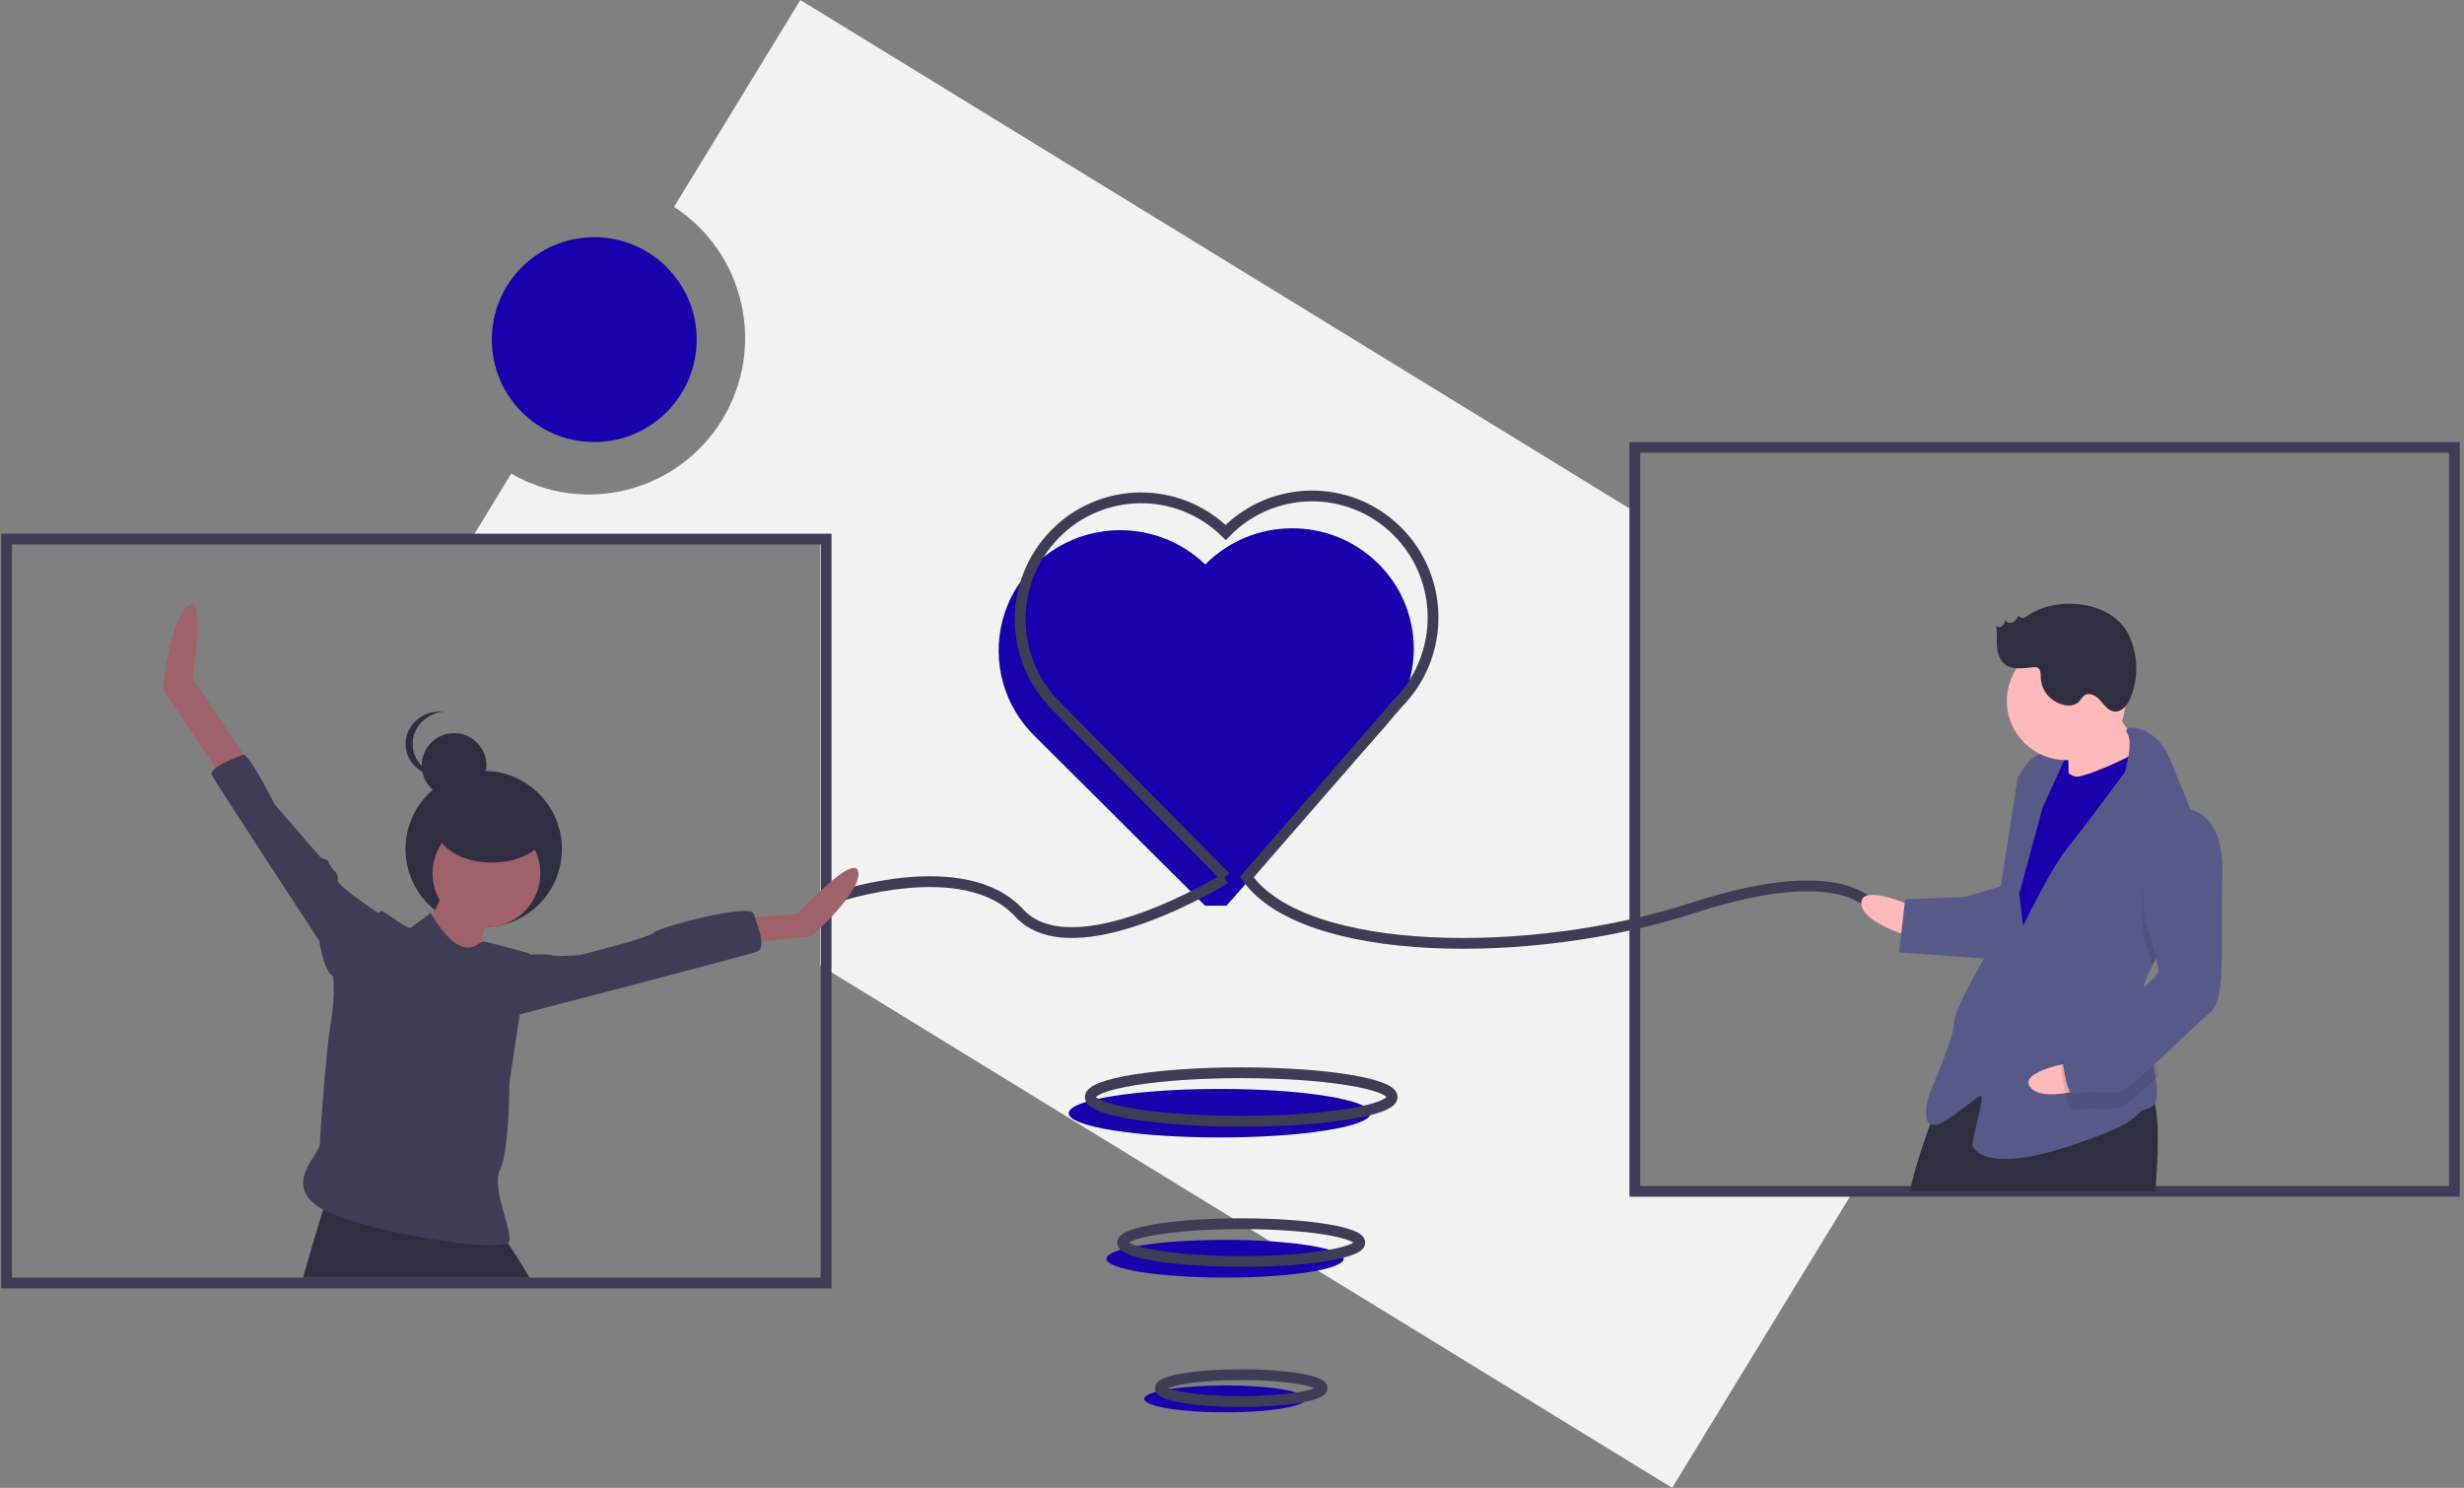 <?xml version="1.0" encoding="UTF-8"?>
<svg width="457px" height="276px" viewBox="0 0 457 276" version="1.1" xmlns="http://www.w3.org/2000/svg" xmlns:xlink="http://www.w3.org/1999/xlink">
    <rect x="0" y="0" width="457" height="276" fill="#808080" stroke="none"/>
    <!-- Generator: Sketch 53.2 (72643) - https://sketchapp.com -->
    <title>undraw_spread_love_r9jb</title>
    <desc>Created with Sketch.</desc>
    <g id="Portfolio" stroke="none" stroke-width="1" fill="none" fill-rule="evenodd">
        <g id="Code-of-Ethics" transform="translate(-156, -2028)">
            <g id="undraw_spread_love_r9jb" transform="translate(157, 2028)">
                <path d="M301.334,94.391 L147.438,0 L124.019,38.373 C137.171,46.937 141.129,64.443 132.944,77.854 C124.759,91.265 107.41,95.702 93.816,87.862 L86.217,100.314 L151.087,100.314 L151.087,179.061 L309.137,276 L342.217,221.798 L301.334,221.798 L301.334,94.391 Z" id="Path" fill="#F2F2F2" fill-rule="nonzero"></path>
                <ellipse id="Oval" fill="#1800AD" fill-rule="nonzero" cx="225.217" cy="206.5" rx="28" ry="4.5"></ellipse>
                <path d="M226.476,168 L254.786,135.939 C263.496,127.125 263.338,112.989 254.434,104.366 C245.53,95.744 231.251,95.9 222.541,104.714 C216.781,99.136 208.453,97.024 200.693,99.174 C192.934,101.323 186.922,107.407 184.923,115.134 C182.923,122.861 185.24,131.057 190.999,136.635 L222.496,168" id="Path" fill="#1800AD" fill-rule="nonzero"></path>
                <rect id="Rectangle" stroke="#3F3D56" stroke-width="2" x="0.217" y="100" width="152" height="138"></rect>
                <rect id="Rectangle" stroke="#3F3D56" stroke-width="2" x="302.217" y="83" width="152" height="138"></rect>
                <circle id="Oval" fill="#1800AD" fill-rule="nonzero" cx="109.217" cy="63" r="19"></circle>
                <path d="M154.217,166.385 C154.217,166.385 177.924,158.346 188.021,169.346 C198.119,180.347 226.217,163 226.217,163" id="Path" stroke="#3F3D56" stroke-width="2"></path>
                <path d="M347.217,169.327 C347.217,169.327 342.819,158.716 312.915,168.443 C283.011,178.17 240.794,177.728 230.24,162.695 L258.393,130.316 C267.054,121.414 266.898,107.138 258.043,98.43 C249.189,89.721 234.989,89.879 226.328,98.781 C217.473,90.073 203.273,90.23 194.612,99.132 C185.95,108.035 186.107,122.311 194.961,131.019 L226.282,162.695" id="Path" stroke="#3F3D56" stroke-width="2"></path>
                <ellipse id="Oval" stroke="#3F3D56" stroke-width="2" cx="229.217" cy="203.5" rx="28" ry="4.5"></ellipse>
                <ellipse id="Oval" fill="#1800AD" fill-rule="nonzero" cx="226.217" cy="233.5" rx="22" ry="3.5"></ellipse>
                <ellipse id="Oval" fill="#1800AD" fill-rule="nonzero" cx="226.217" cy="259.5" rx="15" ry="2.5"></ellipse>
                <ellipse id="Oval" stroke="#3F3D56" stroke-width="2" cx="229.217" cy="230.5" rx="22" ry="3.5"></ellipse>
                <ellipse id="Oval" stroke="#3F3D56" stroke-width="2" cx="229.217" cy="257.5" rx="15" ry="2.5"></ellipse>
                <circle id="Oval" fill="#2F2E41" fill-rule="nonzero" cx="88.717" cy="157.5" r="14.5"></circle>
                <path d="M81.524,165 C81.524,165 76.699,175.333 75.321,175.667 C73.942,176 86.693,182 86.693,182 C86.693,182 89.105,169.333 90.139,168.667 C91.173,168 81.524,165 81.524,165 Z" id="Path" fill="#9F616A" fill-rule="nonzero"></path>
                <circle id="Oval" fill="#9F616A" fill-rule="nonzero" cx="89.217" cy="162" r="10"></circle>
                <path d="M97.217,237 L55.217,237 C56.621,231.973 58.122,226.988 58.968,224.221 C59.395,222.833 59.654,222 59.654,222 C59.654,222 91.33,228.711 92.008,229.049 C92.39,229.45 92.728,229.889 93.017,230.359 C94.007,231.79 95.588,234.25 97.217,237 Z" id="Path" fill="#2F2E41" fill-rule="nonzero"></path>
                <path d="M45.217,141.552 L34.724,125.813 C34.724,125.813 37.319,109.303 33.821,112.383 C30.323,115.462 29.217,127.897 29.217,127.897 L41.369,146 L45.217,141.552 Z" id="Path" fill="#9F616A" fill-rule="nonzero"></path>
                <path d="M137.882,170.242 L146.868,169.562 C146.868,169.562 157.517,158.006 158.183,161.745 C158.848,165.483 149.53,173.64 149.53,173.64 L137.217,175 L137.882,170.242 Z" id="Path" fill="#9F616A" fill-rule="nonzero"></path>
                <path d="M70.217,173.485 L70.217,170.069 C70.217,170.069 61.287,164.262 61.63,163.237 C61.974,162.212 60.943,161.529 60.943,161.529 C60.943,161.529 59.913,160.163 59.913,159.821 C59.913,159.48 58.539,159.138 58.539,159.138 L49.953,149.232 C49.953,149.232 45.145,139.667 44.114,140.009 C43.084,140.351 37.589,142.4 38.276,143.766 C38.963,145.133 58.196,174.51 58.196,174.51 C58.196,174.51 59.226,181 60.943,181 C62.661,181 70.217,173.485 70.217,173.485 Z" id="Path" fill="#3F3D56" fill-rule="nonzero"></path>
                <path d="M93.567,177.187 C93.567,177.187 100.996,176.839 101.333,177.187 C101.671,177.534 106.398,177.187 106.398,177.187 C106.398,177.187 119.229,174.06 120.242,173.017 C121.255,171.975 138.138,167.458 138.814,169.543 C139.489,171.628 141.177,175.797 139.489,176.492 C137.801,177.187 92.217,189 92.217,189 L93.567,177.187 Z" id="Path" fill="#3F3D56" fill-rule="nonzero"></path>
                <circle id="Oval" fill="#2F2E41" fill-rule="nonzero" cx="83.217" cy="142" r="6"></circle>
                <path d="M75.537,138 C75.538,134.928 77.989,132.353 81.217,132.032 C80.997,132.011 80.777,132 80.556,132 C78.291,132 76.198,133.144 75.066,135 C73.933,136.856 73.933,139.144 75.066,141 C76.198,142.856 78.291,144 80.556,144 C80.777,144 80.997,143.989 81.217,143.968 C77.989,143.647 75.538,141.072 75.537,138 L75.537,138 Z" id="Path" fill="#2F2E41" fill-rule="nonzero"></path>
                <ellipse id="Oval" fill="#2F2E41" fill-rule="nonzero" cx="90.217" cy="154" rx="10" ry="6"></ellipse>
                <path d="M78.868,169.342 C78.868,169.342 75.81,171.735 75.13,172.077 C74.451,172.419 70.373,169 69.694,169 C69.014,169 60.18,179.257 60.18,179.257 C60.18,179.257 61.822,181.16 60.18,190.881 C59.564,194.527 58.342,210.114 58.342,212.165 C58.342,214.217 51.685,219.258 57.801,223.702 C63.917,228.147 93.139,232.934 93.479,230.198 C93.819,227.463 90.081,220.284 91.78,216.865 C93.479,213.446 93.479,200.796 93.479,200.796 L95.518,187.462 L97.217,176.863 C97.217,176.863 89.232,174.641 88.552,174.641 C87.872,174.641 84.814,179.428 78.868,169.342 Z" id="Path" fill="#3F3D56" fill-rule="nonzero"></path>
                <polygon id="Rectangle" fill="#1800AD" fill-rule="nonzero" transform="translate(381.815, 141.898) rotate(-2.221) translate(-381.815, -141.898) " points="378.333 137.422 385.296 137.422 385.296 146.374 378.333 146.374"></polygon>
                <path d="M353.978,168.188 C353.978,168.188 344.06,163.702 344.218,167.577 C344.377,171.451 354.217,174 354.217,174 L353.978,168.188 Z" id="Path" fill="#FFB9B9" fill-rule="nonzero"></path>
                <path d="M398.756,221 L353.217,221 C354.167,216.58 355.975,211.248 357.39,207.406 C358.511,204.367 359.378,202.257 359.378,202.257 C364.55,196.473 372.056,196.326 379.098,197.754 C379.938,197.923 380.775,198.114 381.598,198.327 C381.694,198.349 381.791,198.375 381.887,198.401 C383.534,198.822 385.132,199.308 386.643,199.795 C389.248,200.637 391.6,201.488 393.501,202.066 C394.456,202.379 395.438,202.607 396.435,202.747 C396.653,202.77 396.872,202.779 397.092,202.773 C397.845,202.743 398.366,203.546 398.703,204.948 C399.465,208.114 399.29,214.348 398.756,221 Z" id="Path" fill="#2F2E41" fill-rule="nonzero"></path>
                <path d="M389.419,129 C389.419,129 394.711,137.404 396.773,139.349 C398.836,141.294 393.033,145.576 393.033,145.576 L382.647,147 C382.647,147 382.778,137.369 382.243,136.377 C381.708,135.384 389.419,129 389.419,129 Z" id="Path" fill="#FFB9B9" fill-rule="nonzero"></path>
                <path d="M380.164,140.265 C380.164,140.265 382.285,144.148 384.254,144.071 C386.223,143.995 396.408,139.632 396.843,138.128 C397.278,136.624 400.217,148.902 400.217,148.902 L375.295,193 L369.217,188.776 L372.162,162.884 L374.581,148.91 L380.164,140.265 Z" id="Path" fill="#1800AD" fill-rule="nonzero"></path>
                <path d="M397.839,179.765 C396.795,181.778 396.263,184.014 396.289,186.277 C396.293,186.376 396.297,186.476 396.305,186.574 C396.544,191.161 398.246,196.466 398.856,200.324 C399.299,203.091 399.173,205.111 397.542,205.586 C393.589,206.73 398.119,207.549 382.825,212.605 C367.532,217.66 364.863,213.296 364.824,212.305 C364.786,211.314 366.99,203.784 366.472,203.308 C365.954,202.832 359.22,209.543 357.185,208.629 C355.151,207.715 356.953,202.682 356.953,202.682 C356.953,202.682 361.536,192.083 361.439,189.605 C361.343,187.127 368.382,175.44 368.382,175.44 L373.17,144.484 C373.17,144.484 375.011,140.443 377.486,139.851 C379.046,139.529 380.67,139.823 382.016,140.669 L377.873,149.763 L373.503,165.813 L374.234,171.741 C374.234,171.741 379.316,161.122 382.654,157.023 C385.992,152.924 393.109,143.22 393.109,143.22 C393.109,143.22 394.77,137.652 393.516,135.988 C392.261,134.319 398.748,134.069 401.513,140.911 C402.979,144.537 405.359,149.945 406.85,154.98 C408.178,159.44 408.806,163.61 407.49,165.993 C405.478,169.634 400.418,174.42 397.839,179.765 Z" id="Path" fill="#575A89" fill-rule="nonzero"></path>
                <path d="M407.513,165.237 C405.564,168.876 400.662,173.658 398.163,179 C397.51,176.591 396.714,174.098 396.714,174.098 C396.714,174.098 393.659,157.356 402.694,153.029 C404.19,152.88 405.688,153.309 406.893,154.231 C408.18,158.688 408.788,162.855 407.513,165.237 Z" id="Path" fill="#000000" fill-rule="nonzero" opacity="0.1"></path>
                <path d="M371.436,164 L363.448,166.379 L352.357,166.818 L351.217,176.659 L369.443,178 C369.443,178 373.995,164.93 371.436,164 Z" id="Path" fill="#575A89" fill-rule="nonzero"></path>
                <path d="M383.638,197 C383.638,197 373.185,198.668 375.571,201.694 C377.956,204.72 387.217,201.539 387.217,201.539 L383.638,197 Z" id="Path" fill="#FFB9B9" fill-rule="nonzero"></path>
                <path d="M396.681,186 C396.919,190.567 398.61,195.848 399.217,199.689 C395.867,202.843 392.683,205.624 391.482,205.67 C389.002,205.766 385.015,205.426 383.547,205.977 C382.078,206.527 381.217,197.172 381.217,197.172 C381.217,197.172 382.093,194.173 386.003,192.54 C388.642,191.435 393.701,188.438 396.681,186 Z" id="Path" fill="#000000" fill-rule="nonzero" opacity="0.1"></path>
                <path d="M403.15,150.033 C403.15,150.033 411.658,148.714 411.199,162.65 C410.739,176.585 412.095,185.481 408.674,188.097 C405.252,190.714 394.137,202.572 391.623,202.669 C389.109,202.765 385.067,202.422 383.579,202.976 C382.09,203.531 381.217,194.119 381.217,194.119 C381.217,194.119 382.105,191.103 386.069,189.46 C390.032,187.817 399.37,181.992 399.292,180.006 C399.214,178.021 396.93,171.149 396.93,171.149 C396.93,171.149 393.754,154.37 403.15,150.033 Z" id="Path" fill="#575A89" fill-rule="nonzero"></path>
                <circle id="Oval" fill="#FFB9B9" fill-rule="nonzero" cx="382.217" cy="130" r="11"></circle>
                <path d="M375.111,114.181 C374.844,114.405 374.524,114.562 374.18,114.637 C373.82,114.699 373.476,114.467 373.41,114.117 C373.211,114.655 372.841,115.118 372.354,115.438 C371.836,115.701 371.036,115.48 370.962,114.916 C370.886,115.345 370.692,115.745 370.4,116.073 C370.083,116.4 369.555,116.417 369.217,116.112 C369.443,117.319 369.303,118.561 369.374,119.786 C369.446,121.011 369.781,122.31 370.73,123.116 C372.115,124.291 374.197,124.001 376.018,123.779 C376.293,123.722 376.579,123.738 376.847,123.823 C377.529,124.106 377.498,125.032 377.507,125.755 C377.622,128.374 379.659,130.529 382.327,130.852 C383.05,130.961 383.787,130.785 384.377,130.364 C384.895,129.937 385.159,129.24 385.751,128.919 C386.715,128.397 387.884,129.158 388.589,129.985 C389.293,130.812 389.988,131.83 391.08,131.981 C392.524,132.181 393.623,130.747 394.163,129.425 C395.667,125.684 395.557,121.509 393.859,117.848 C390.844,111.439 380.546,110.426 375.111,114.181 Z" id="Path" fill="#2F2E41" fill-rule="nonzero"></path>
            </g>
        </g>
    </g>
</svg>